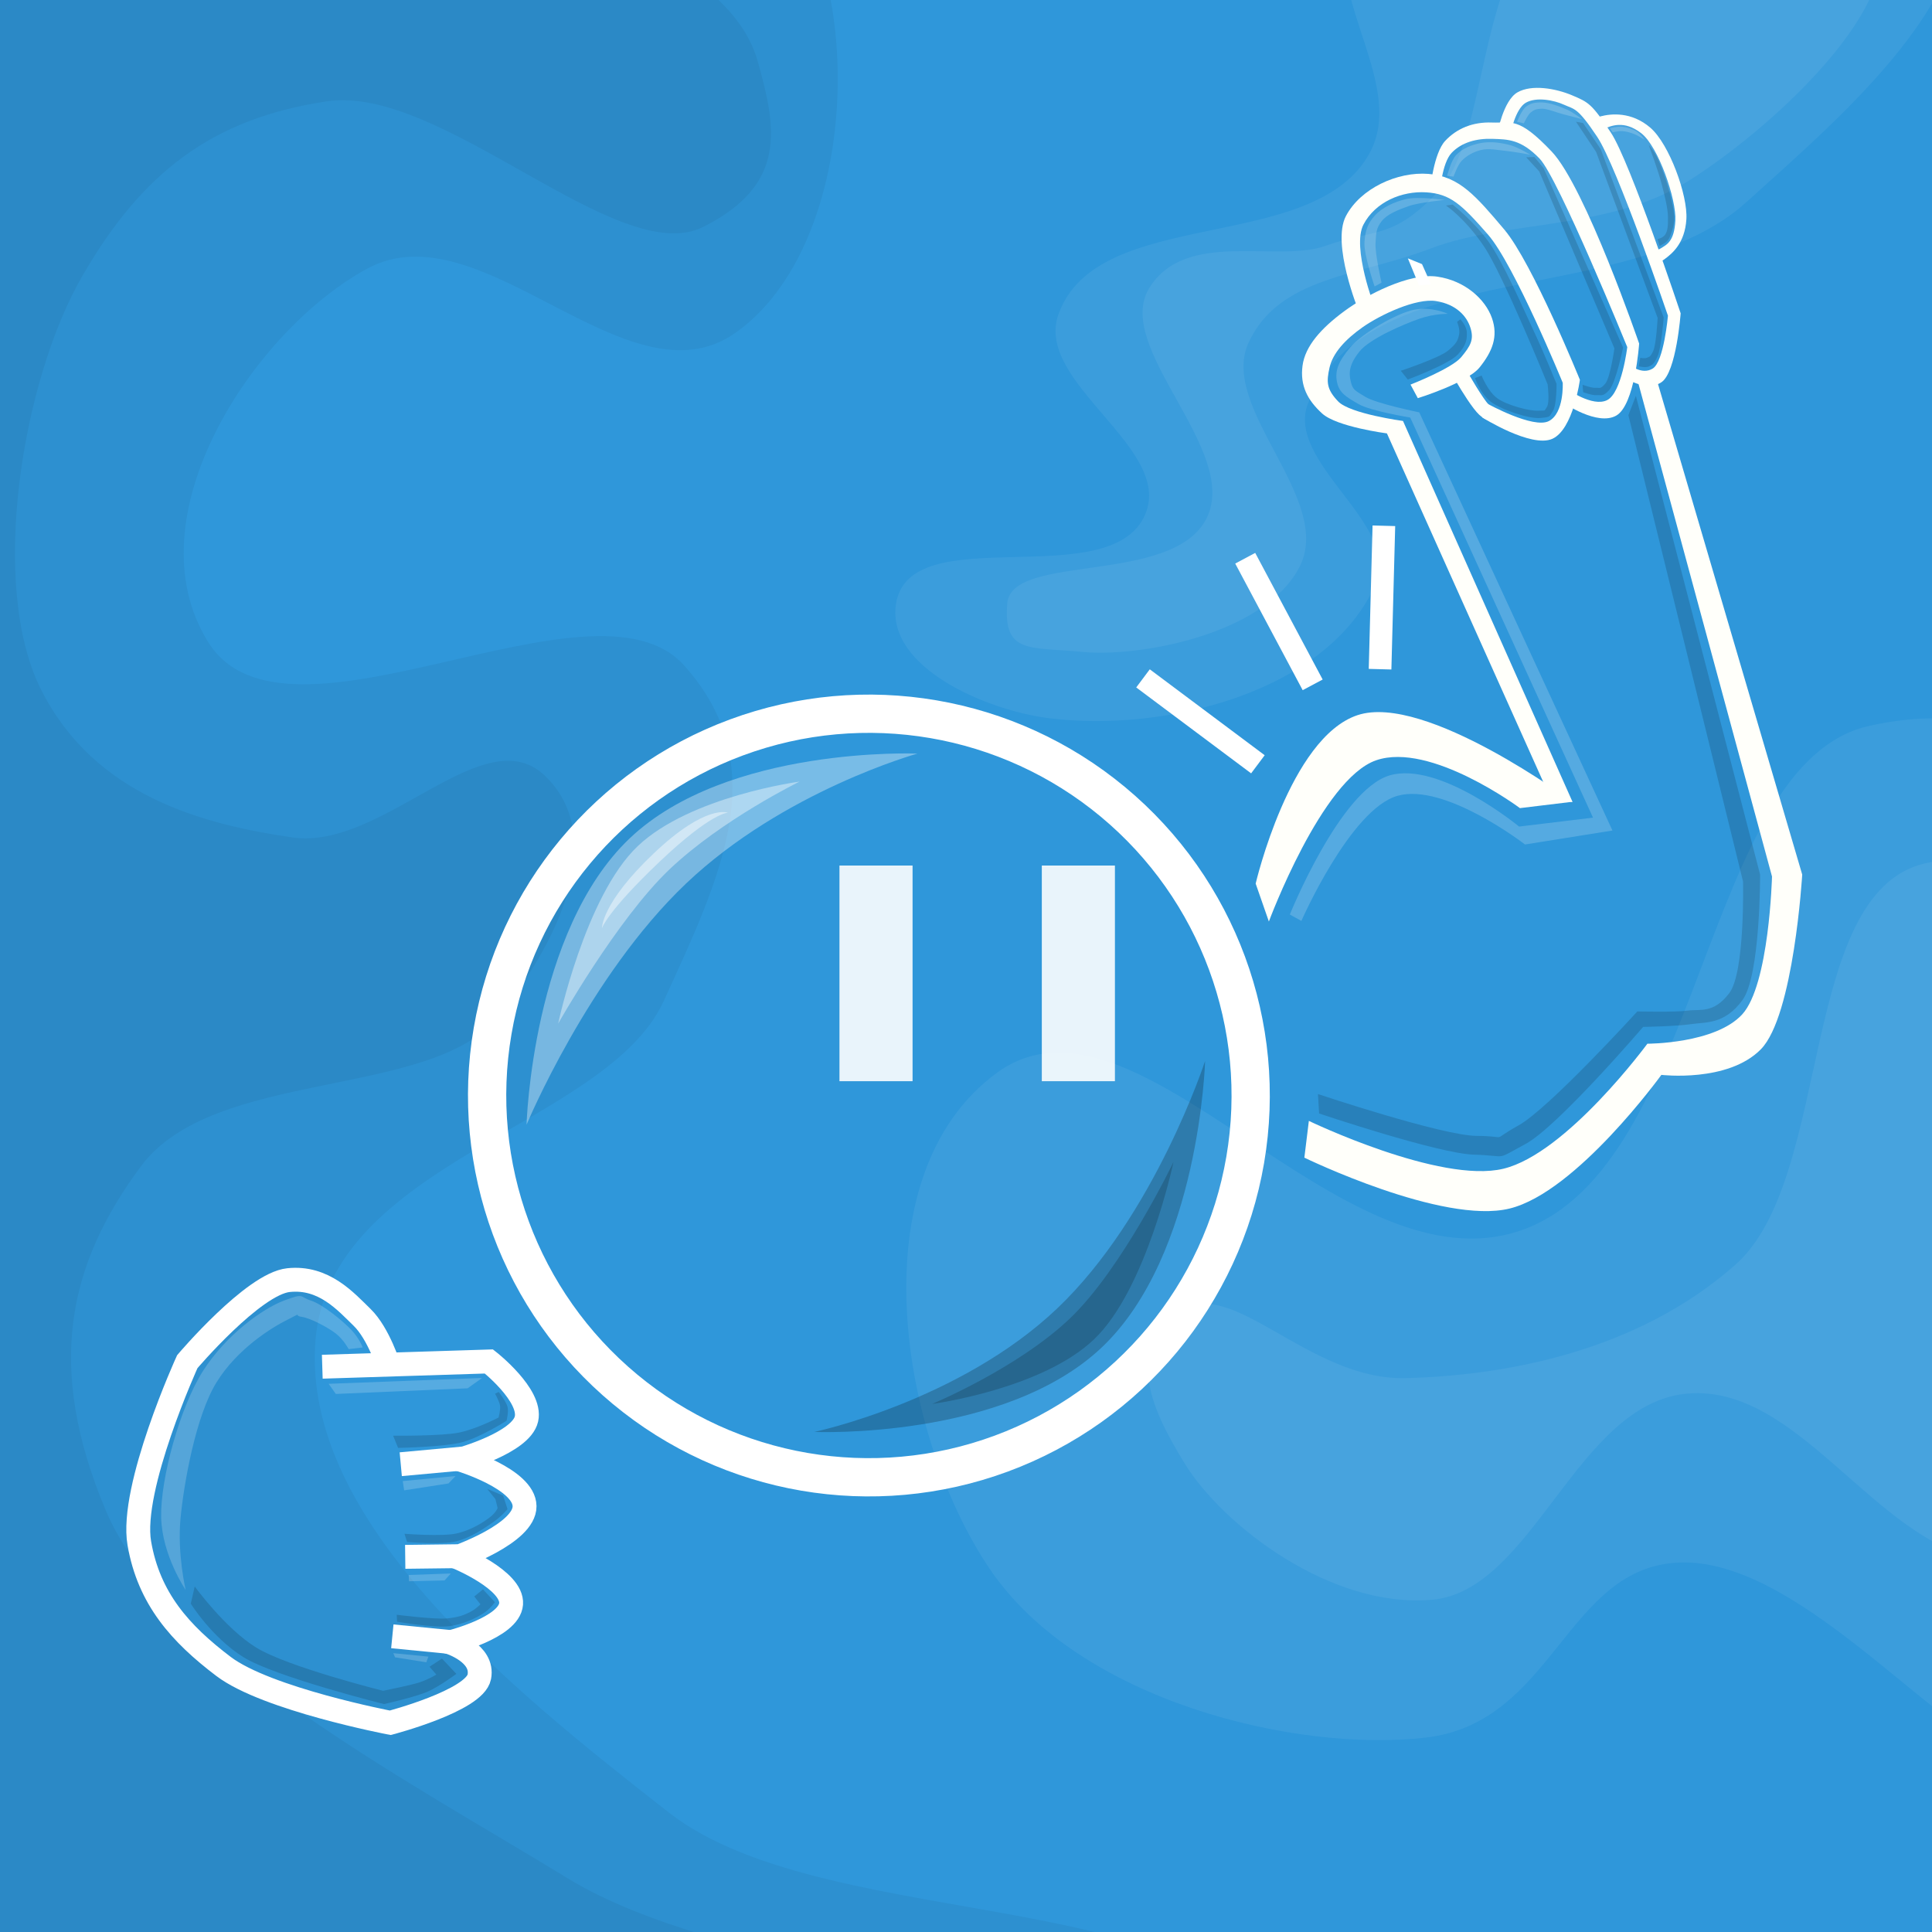 <?xml version="1.0" encoding="UTF-8" standalone="no"?>
<!-- Created with Inkscape (http://www.inkscape.org/) -->

<svg
   width="256"
   height="256"
   id="svg2"
   sodipodi:version="0.32"
   inkscape:version="1.1.2 (0a00cf5339, 2022-02-04)"
   sodipodi:docname="dotsweep_steam_achievement_gettinggood.svg"
   inkscape:export-filename="g:\newcode\java\dc\rev2\ball0700.png"
   inkscape:export-xdpi="90.000000"
   inkscape:export-ydpi="90.000000"
   version="1.1"
   xmlns:inkscape="http://www.inkscape.org/namespaces/inkscape"
   xmlns:sodipodi="http://sodipodi.sourceforge.net/DTD/sodipodi-0.dtd"
   xmlns="http://www.w3.org/2000/svg"
   xmlns:svg="http://www.w3.org/2000/svg"
   xmlns:rdf="http://www.w3.org/1999/02/22-rdf-syntax-ns#"
   xmlns:cc="http://creativecommons.org/ns#"
   xmlns:dc="http://purl.org/dc/elements/1.1/">
  <rect width="100%" height="100%" fill="#333333" stroke="none"/>
  <defs
     id="defs4" />
  <sodipodi:namedview
     id="base"
     pagecolor="#ffffff"
     bordercolor="#666666"
     borderopacity="1.0"
     inkscape:pageopacity="0.0"
     inkscape:pageshadow="2"
     inkscape:zoom="5.6568542"
     inkscape:cx="19.622213"
     inkscape:cy="229.54454"
     inkscape:document-units="px"
     inkscape:current-layer="layer1"
     borderlayer="true"
     inkscape:showpageshadow="false"
     inkscape:window-width="1680"
     inkscape:window-height="986"
     inkscape:window-x="0"
     inkscape:window-y="0"
     showgrid="false"
     inkscape:window-maximized="1"
     inkscape:pagecheckerboard="0"
     inkscape:snap-global="false" />
  <g
     inkscape:label="Layer 1"
     inkscape:groupmode="layer"
     id="layer1">
    <rect
       style="fill:#2f97da;fill-opacity:1;stroke:none"
       id="rect4477"
       width="466.672"
       height="414.738"
       x="-103.387"
       y="-318.231"
       transform="matrix(-0.002,1,-1,-0.001,0,0)" />
    <g
       id="g26913">
      <path
         style="fill:#ffffff;stroke:none;stroke-width:1px;stroke-linecap:butt;stroke-linejoin:miter;stroke-opacity:1;fill-opacity:0.06"
         d="m 178.471,-9.422 c -2.456,9.634 7.753,20.923 3.03,29.671 -7.362,13.636 -36.072,6.822 -41.258,21.425 -3.223,9.074 15.316,17.662 11.497,26.503 -4.64,10.743 -31.325,0.33 -33.024,11.908 -1.228,8.362 11.986,14.057 20.374,15.092 15.473,1.909 36.998,-3.576 43.222,-17.87 3.404,-7.817 -12.206,-16.083 -8.948,-23.962 8.131,-19.665 42.266,-12.293 58.048,-26.568 13.065,-11.818 34.649,-29.901 26.689,-45.617 -10.342,-20.419 -47.52,-16.718 -68.297,-7.114 -6.064,2.803 -9.683,10.057 -11.333,16.531 z"
         id="path26720"
         sodipodi:nodetypes="aaaaaaaaaaaa" />
      <path
         style="fill:#ffffff;stroke:none;stroke-width:1px;stroke-linecap:butt;stroke-linejoin:miter;stroke-opacity:1;fill-opacity:0.06"
         d="m 204.672,-10.423 c -8.847,7.907 -7.706,28.83 -13.916,35.58 -6.21,6.75 -8.696,5.098 -15.106,7.412 -6.41,2.314 -18.61,-2.262 -23.394,5.644 -4.784,7.906 12.082,21.457 7.632,30.435 -4.451,8.978 -25.873,4.555 -26.424,11.317 -0.551,6.762 3.011,5.736 10.087,6.427 7.075,0.692 23.789,-2.149 28.59,-11.167 4.802,-9.018 -10.759,-21.141 -6.675,-29.868 4.084,-8.727 14.447,-8.716 24.188,-12.456 9.741,-3.74 23.672,-2.305 34.228,-9.02 10.557,-6.715 25.926,-20.903 25.418,-30.46 -0.508,-9.558 -4.57,-10.223 -12.756,-12.35 -8.185,-2.127 -23.026,0.598 -31.872,8.505 z"
         id="path26774"
         sodipodi:nodetypes="zzzzzzzzzzzzzz" />
    </g>
    <g
       id="g26685">
      <path
         style="fill:#ffffff;stroke:none;stroke-width:1px;stroke-linecap:butt;stroke-linejoin:miter;stroke-opacity:1;fill-opacity:0.06"
         d="m 265.59,232.49 c -10.438,-4.479 -27.853,-25.971 -42.984,-25.451 -15.132,0.52 -16.639,21.2 -33.672,23.199 -17.033,1.999 -45.926,-4.756 -57.824,-22.4 -11.898,-17.644 -17.628,-52.036 0.961,-65.666 18.588,-13.63 45.405,29.329 69.578,20.822 24.173,-8.506 23.857,-61.873 46.031,-66.809 22.174,-4.935 32.445,9.065 47.615,27.867 15.17,18.802 35.261,63.385 27.941,85.324 -7.319,21.939 -29.1,26.212 -40.141,28.074 -11.041,1.862 -7.068,-0.482 -17.506,-4.961 z"
         id="path26348"
         sodipodi:nodetypes="zzzzzzzzzzz" />
      <path
         style="fill:#ffffff;stroke:none;stroke-width:1px;stroke-linecap:butt;stroke-linejoin:miter;stroke-opacity:1;fill-opacity:0.06"
         d="m 290.197,148.834 c -8.715,-14.483 -16.583,-37.549 -34.346,-34.594 -17.763,2.955 -12.733,41.676 -25.9,53.338 -13.167,11.662 -30.831,14.71 -43.732,15.027 -12.901,0.317 -23.228,-13.925 -29.957,-8.674 -6.729,5.251 -4.29,11.861 0.727,20.01 5.017,8.148 19.315,19.216 32.752,18.037 13.437,-1.179 19.178,-26.102 33.898,-27.324 14.72,-1.223 24.719,19.64 39.289,22.115 14.57,2.475 34.576,6.066 42.914,-7.641 8.338,-13.707 -6.93,-35.811 -15.645,-50.295 z"
         id="path26402"
         sodipodi:nodetypes="zzzzzzzzzzz" />
    </g>
    <g
       id="g26313">
      <path
         style="fill:#000000;stroke:none;stroke-width:1px;stroke-linecap:butt;stroke-linejoin:miter;stroke-opacity:1;fill-opacity:0.05"
         d="m 107.057,-9.928 c 7.351,16.283 4.597,44.093 -9.664,54.066 -14.261,9.973 -33.625,-16.757 -48.75,-8.537 -15.125,8.22 -31.394,33.006 -21.039,49.512 10.355,16.506 51.059,-10.311 63.039,3.055 11.98,13.365 4.855,27.974 -2.709,44.496 -7.564,16.522 -44.302,21.304 -46.139,45 -1.837,23.696 25.331,45.741 46.871,62.537 21.54,16.796 77.009,8.923 79.068,33.146 2.059,24.223 -14.335,24.247 -50.732,32.273 C 80.605,313.647 -5.573,313.089 -45.068,284.023 -84.564,254.958 -96.226,211.618 -100.086,165.441 -103.946,119.265 -79.475,55.003 -61.139,23.383 -42.803,-8.238 -32.043,-16.926 -10.32,-27.639 11.402,-38.351 41.906,-41.394 62.383,-37.062 c 20.477,4.332 37.323,10.852 44.674,27.135 z"
         id="path25976"
         sodipodi:nodetypes="zzzzzzzzzzzzzzzz" />
      <path
         style="fill:#000000;stroke:none;stroke-width:1px;stroke-linecap:butt;stroke-linejoin:miter;stroke-opacity:1;fill-opacity:0.05"
         d="M 76.789,-11.963 C 88.167,-5.494 97.984,-0.526 100.414,8.16 102.844,16.846 104.433,24.428 93.16,30.076 81.887,35.724 58.525,11.139 43.297,13.428 28.069,15.717 18.821,22.881 10.898,36.59 2.975,50.299 -1.59,77.592 5.502,91.502 12.594,105.412 26.695,109.207 38.727,110.963 c 12.031,1.756 25.373,-15.918 33.461,-8.189 8.088,7.728 2.522,21.24 -6.314,32.057 -8.836,10.817 -37.551,6.721 -47.188,19.691 C 9.049,167.492 5.991,181.036 14,200.1 c 8.009,19.064 40.467,36.067 61.193,48.768 20.726,12.701 60.48,12.805 61.539,27.977 1.06,15.171 -0.433,7.043 -19.961,12.686 -19.528,5.642 -70.373,6.823 -98.307,-0.352 -27.934,-7.174 -45.632,-10.595 -65.613,-35.777 -19.981,-25.182 -31.988,-79.623 -31.502,-113.869 0.487,-34.247 14.271,-57.813 25.674,-83.496 11.403,-25.683 25.036,-56.729 41.588,-69.797 16.552,-13.068 27.756,-13.716 43.219,-13.521 15.462,0.195 33.581,8.851 44.959,15.32 z"
         id="path26030"
         sodipodi:nodetypes="zzzzzzzzzzzzzzzzzzzzz" />
    </g>
    <g
       id="g2109"
       transform="matrix(0.759,0.13,-0.13,0.759,73.835,3.743)">
      <g
         id="g1423"
         transform="matrix(8.688,0,0,8.688,14.4,102.491)">
        <circle
           style="opacity:1;fill:none;fill-opacity:1;fill-rule:evenodd;stroke:#ffffff;stroke-width:2;stroke-linecap:butt;stroke-linejoin:round;stroke-miterlimit:4;stroke-dasharray:none;stroke-opacity:1"
           id="path1306"
           transform="matrix(0.379,0,0,0.379,0.434,0.397)"
           cx="19.951"
           cy="20.049"
           r="19.951" />
        <path
           style="color:#000000;display:inline;overflow:visible;visibility:visible;fill:#ffffff;fill-opacity:0.352;fill-rule:evenodd;stroke:none;stroke-width:2;marker:none"
           d="m 1.41,9.711 c 0,0 -0.541,-3.798 1.056,-5.936 1.597,-2.138 5.333,-2.616 5.333,-2.616 0,0 -2.484,1.171 -4.081,3.309 -1.597,2.138 -2.308,5.243 -2.308,5.243 z"
           id="path2767"
           sodipodi:nodetypes="cscsc"
           inkscape:connector-curvature="0" />
        <path
           style="color:#000000;display:inline;overflow:visible;visibility:visible;fill:#ffffff;fill-opacity:0.397;fill-rule:evenodd;stroke:none;stroke-width:2;marker:none"
           d="m 1.689,7.631 c 0,0 0.1,-2.58 0.96,-3.731 C 3.51,2.748 5.593,2.099 5.593,2.099 c 0,0 -1.385,0.996 -2.246,2.148 C 2.487,5.399 1.689,7.631 1.689,7.631 Z"
           id="path3497"
           sodipodi:nodetypes="cscsc"
           inkscape:connector-curvature="0" />
        <path
           style="color:#000000;display:inline;overflow:visible;visibility:visible;opacity:1;fill:#000000;fill-opacity:0.22;fill-rule:evenodd;stroke:none;stroke-width:2;stroke-linecap:butt;stroke-linejoin:miter;stroke-miterlimit:4;stroke-dasharray:none;stroke-dashoffset:0;stroke-opacity:1;marker:none;marker-start:none;marker-mid:none;marker-end:none"
           d="m 14.443,6.194 c 0,0 0.541,3.798 -1.056,5.936 -1.597,2.138 -5.333,2.616 -5.333,2.616 0,0 2.729,-1.082 4.327,-3.22 1.597,-2.138 2.063,-5.333 2.063,-5.333 z"
           id="path3499"
           sodipodi:nodetypes="cscsc" />
        <path
           style="color:#000000;display:inline;overflow:visible;visibility:visible;opacity:1;fill:#000000;fill-opacity:0.173;fill-rule:evenodd;stroke:none;stroke-width:2;stroke-linecap:butt;stroke-linejoin:miter;stroke-miterlimit:4;stroke-dasharray:none;stroke-dashoffset:0;stroke-opacity:1;marker:none;marker-start:none;marker-mid:none;marker-end:none"
           d="m 14.164,8.274 c 0,0 -0.1,2.58 -0.96,3.731 -0.86,1.152 -2.944,1.801 -2.944,1.801 0,0 1.541,-0.974 2.402,-2.126 0.86,-1.152 1.502,-3.406 1.502,-3.406 z"
           id="path3501"
           sodipodi:nodetypes="cscsc" />
        <path
           style="color:#000000;display:inline;overflow:visible;visibility:visible;fill:#ffffff;fill-opacity:0.435;fill-rule:evenodd;stroke:none;stroke-width:2;marker:none"
           d="m 2.225,5.622 c 0,0 -0.101,-0.481 0.76,-1.633 0.86,-1.152 1.314,-1.042 1.314,-1.042 0,0 -0.314,0.036 -1.174,1.188 -0.86,1.152 -0.9,1.487 -0.9,1.487 z"
           id="path3497-1"
           sodipodi:nodetypes="cscsc"
           inkscape:connector-curvature="0" />
      </g>
    </g>
    <g
       id="g2538"
       transform="translate(534.675)">
      <path
         style="fill:#000000;fill-opacity:0.051;stroke:none;stroke-width:1px;stroke-linecap:butt;stroke-linejoin:miter;stroke-opacity:1"
         d="m 107.011,262.017 c 0,0 27.799,-16.58 35.434,-27.67 7.635,-11.091 10.519,-34.252 10.519,-34.252 L 270.849,59.775 122.889,40.605 190.41,-7.022 159.284,-7.965 -36.981,59.838 l 1.999,13.231 131.401,16.028 -28.484,14.334 c 0,0 -21.274,0.276 -30.871,2.269 -9.597,1.993 -15.879,2.789 -26.296,9.186 -10.416,6.397 -32.802,31.514 -32.802,31.514 l -40.167,11.583 V -21.057 H 301.112 v 287.448 z"
         id="path1908"
         sodipodi:nodetypes="czccccccccczzcccccc" />
      <path
         style="fill:#000000;fill-opacity:0.051;stroke:none;stroke-width:1px;stroke-linecap:butt;stroke-linejoin:miter;stroke-opacity:1"
         d="m 136.044,258.1 c 0,0 15.894,-7.588 21.134,-12.801 5.24,-5.213 7.91,-9.53 10.261,-16.747 2.351,-7.217 2.074,-25.819 2.074,-25.819 L 296.525,54.574 285.086,49.139 161.108,34.245 l 51.801,-44.898 -64.146,-3.384 -201.715,67.969 3.662,25.043 115.12,11.809 -4.87,5.878 c 0,0 -21.504,0.124 -32.097,2.22 -10.593,2.096 -19.119,4.454 -30.943,10.311 -11.825,5.857 -38.475,26.215 -38.475,26.215 l -20.82,2.973 1.363,-161.377 362.457,-0.696 3.069,151.55 0.004,136.883 z"
         id="path2116"
         sodipodi:nodetypes="czzcccccccccczzccccccc" />
      <path
         style="fill:#000000;fill-opacity:0.051;stroke:none;stroke-width:1px;stroke-linecap:butt;stroke-linejoin:miter;stroke-opacity:1"
         d="m 159.399,261.699 c 0,0 19.236,-10.795 23.936,-17.656 4.7,-6.861 4.775,-12.87 5.297,-19.447 0.522,-6.578 -2.085,-19.321 -2.085,-19.321 L 315.217,59.672 309.13,40.152 195.287,27.138 l 48.777,-45.585 -96.552,-8.732 -212.531,75.611 1.819,37.391 86.656,5.986 -23.563,5.215 -57.752,21.872 -25.045,1.05 11.187,-148.492 260.191,-7.347 145.383,9.308 -7.258,209.171 -35.626,102.961 z"
         id="path2364"
         sodipodi:nodetypes="czzcccccccccccccccccc" />
    </g>
    <rect
       style="fill:#ffffff;fill-opacity:0.891;stroke-width:2.628"
       id="rect1432-3"
       width="9.687"
       height="28.576"
       x="138.046"
       y="114.689" />
    <rect
       style="fill:#ffffff;fill-opacity:0.891;stroke-width:2.628"
       id="rect1432-3-6"
       width="9.687"
       height="28.576"
       x="111.233"
       y="114.689" />
    <path
       style="fill:#fffffa;fill-opacity:1;stroke:none;stroke-width:1px;stroke-linecap:butt;stroke-linejoin:miter;stroke-opacity:1"
       d="m 166.382,117.082 c 0,0 4.516,-19.325 13.491,-22.318 8.976,-2.993 28.464,11.477 28.464,11.477 l -6.938,0.84 c 0,0 -11.836,-8.819 -19.046,-6.341 -7.209,2.478 -14.221,21.366 -14.221,21.366 z"
       id="path14447"
       sodipodi:nodetypes="czcczcc" />
    <path
       style="fill:#fffffa;fill-opacity:1;stroke:none;stroke-width:1px;stroke-linecap:butt;stroke-linejoin:miter;stroke-opacity:1"
       d="M 205.465,105.788 183.774,57.427 c 0,0 -6.636,-0.859 -8.584,-2.637 -1.948,-1.778 -2.944,-3.706 -2.598,-6.331 0.346,-2.625 2.506,-4.984 5.484,-7.192 2.978,-2.208 8.696,-5.147 12.369,-4.611 3.673,0.536 6.357,2.983 7.238,5.467 0.881,2.484 0.04,4.477 -1.617,6.546 -1.657,2.069 -8.198,4.091 -8.198,4.091 l -0.967,-1.799 c 0,0 5.48,-2.134 6.722,-3.64 1.242,-1.506 1.707,-2.315 1.221,-3.878 -0.485,-1.563 -1.888,-3.114 -4.535,-3.546 -2.647,-0.431 -7.384,1.799 -9.739,3.451 -2.355,1.652 -3.977,3.47 -4.397,5.351 -0.419,1.881 -0.424,2.858 1.145,4.496 1.569,1.638 8.587,2.584 8.587,2.584 l 22.472,50.492 z"
       id="path14721"
       sodipodi:nodetypes="cczzzzzzcczzzzzzccc" />
    <path
       style="fill:#fffffa;stroke:none;stroke-width:1px;stroke-linecap:butt;stroke-linejoin:miter;stroke-opacity:1;fill-opacity:1"
       d="m 182.162,40.768 c 0,0 -3.074,-7.983 -1.498,-11.007 1.575,-3.024 5.112,-4.475 8.315,-4.276 3.202,0.199 4.672,1.585 8.177,5.585 3.504,4 9.913,19.649 9.913,19.649 0,0 0.208,4.029 -1.845,5.08 -2.053,1.051 -8.114,-2.297 -8.114,-2.297 l -0.702,1.811 c 0,0 6.486,4.076 9.278,2.835 2.792,-1.241 3.658,-7.819 3.658,-7.819 0,0 -6.284,-15.501 -10.026,-19.923 -3.742,-4.422 -5.933,-7.035 -10.043,-7.364 -4.111,-0.329 -9.014,1.919 -10.94,5.599 -1.926,3.68 1.679,12.522 1.679,12.522"
       id="path15079"
       sodipodi:nodetypes="czzzczcczczzzc" />
    <path
       style="fill:#fffffa;fill-opacity:1;stroke:none;stroke-width:1px;stroke-linecap:butt;stroke-linejoin:miter;stroke-opacity:1"
       d="m 190.796,25.573 c 0,0 0.226,-3.936 1.565,-5.333 1.339,-1.396 3.312,-1.913 5.39,-1.843 2.078,0.069 3.775,0.057 6.252,2.616 2.478,2.558 11.618,24.98 11.618,24.98 0,0 -0.721,6.038 -2.659,7.021 -1.938,0.983 -5.33,-1.477 -5.33,-1.477 l -0.426,1.86 c 0,0 4.454,3.08 6.947,1.676 2.493,-1.404 3.042,-9.547 3.042,-9.547 0,0 -7.125,-20.745 -11.587,-25.444 -4.463,-4.699 -5.325,-3.743 -7.901,-3.845 -2.576,-0.102 -4.701,0.804 -6.219,2.437 -1.518,1.633 -1.982,6.399 -1.982,6.399"
       id="path15327"
       sodipodi:nodetypes="czzzczcczczzzc" />
    <path
       style="fill:#fffffa;fill-opacity:1;stroke:none;stroke-width:1px;stroke-linecap:butt;stroke-linejoin:miter;stroke-opacity:1"
       d="m 200.143,17.706 c 0,0 0.648,-3.317 2.047,-4.103 1.399,-0.786 3.703,-0.344 5.077,0.284 1.374,0.628 1.741,0.3 4.372,4.249 2.631,3.95 9.373,23.695 9.373,23.695 0,0 -0.53,6.076 -2.011,7 -1.481,0.924 -3.143,-0.558 -3.143,-0.558 l -0.48,1.824 c 0,0 2.801,1.878 4.776,0.548 1.975,-1.329 2.542,-9.128 2.542,-9.128 0,0 -6.697,-20.105 -9.245,-23.943 -2.548,-3.838 -2.953,-4.019 -5.14,-4.944 -2.187,-0.924 -5.361,-1.474 -7.246,-0.389 -1.885,1.085 -2.663,5.45 -2.663,5.45"
       id="path16354"
       sodipodi:nodetypes="czzzczcczczzzc" />
    <path
       style="fill:#fffffa;fill-opacity:1;stroke:none;stroke-width:1px;stroke-linecap:butt;stroke-linejoin:miter;stroke-opacity:1"
       d="m 212.465,17.086 c 0.993,-0.388 2.679,-1.221 4.991,0.552 2.313,1.773 4.697,8.842 4.539,11.607 -0.159,2.765 -1.123,3.16 -1.945,3.669 -0.822,0.509 -1.649,0.043 -1.649,0.043 l 0.333,1.766 c 0,0 0.732,0.419 1.793,-0.357 1.061,-0.776 2.72,-2.126 2.926,-5.304 0.206,-3.178 -2.272,-9.991 -4.776,-12.143 -2.504,-2.152 -5.212,-1.863 -6.594,-1.5 -1.382,0.363 -1.201,1.201 -1.201,1.201 l 1.05,1.459 c 0,0 -0.459,-0.603 0.534,-0.991 z"
       id="path16944"
       sodipodi:nodetypes="zzzzcczzzzccz" />
    <path
       style="fill:#fffffa;stroke:none;stroke-width:1px;stroke-linecap:butt;stroke-linejoin:miter;stroke-opacity:1;fill-opacity:1"
       d="m 217.03,50.574 17.771,65.569 c 0,0 -0.364,14.354 -3.95,18.267 -3.586,3.912 -12.564,3.887 -12.564,3.887 0,0 -10.687,14.539 -19.081,16.566 -8.394,2.027 -25.776,-6.339 -25.776,-6.339 l -0.596,4.87 c 0,0 18.315,8.911 27.19,6.745 8.876,-2.166 20.116,-17.713 20.116,-17.713 0,0 8.826,1.054 13.189,-3.397 4.364,-4.451 5.474,-23.14 5.474,-23.14 l -19.46,-66.194"
       id="path17633"
       sodipodi:nodetypes="cczczcczczcc" />
    <path
       style="fill:#ffffff;fill-opacity:0.186;stroke:none;stroke-width:1px;stroke-linecap:butt;stroke-linejoin:miter;stroke-opacity:1"
       d="m 170.911,121.18 c 0,0 6.648,-16.502 13.225,-18.436 6.576,-1.934 17.149,6.78 17.149,6.78 l 9.799,-1.179 -24.221,-53.016 c 0,0 -5.266,-0.86 -6.874,-1.798 -1.608,-0.938 -2.531,-1.45 -2.832,-2.915 -0.301,-1.465 0.175,-2.712 1.755,-4.584 1.58,-1.872 6.085,-4.491 8.426,-4.984 2.34,-0.493 4.529,0.542 4.529,0.542 0,0 -1.764,-0.058 -3.789,0.645 -2.026,0.703 -6.54,2.616 -7.92,4.319 -1.381,1.704 -1.451,2.83 -1.184,3.961 0.266,1.132 0.481,1.18 1.942,2.073 1.46,0.893 7.141,2.053 7.141,2.053 l 25.602,55.409 -11.587,1.85 c 0,0 -10.631,-8.218 -16.885,-6.453 -6.254,1.766 -12.747,16.581 -12.747,16.581 z"
       id="path18259"
       sodipodi:nodetypes="czccczzzzczzzzccczcc" />
    <path
       style="fill:#ffffff;stroke:none;stroke-width:1px;stroke-linecap:butt;stroke-linejoin:miter;stroke-opacity:1;fill-opacity:1"
       d="m 188.023,37.807 -1.474,-3.571 1.876,0.761 1.193,2.677"
       id="path18484" />
    <path
       style="fill:#fffffa;fill-opacity:1;stroke:none;stroke-width:1px;stroke-linecap:butt;stroke-linejoin:miter;stroke-opacity:1"
       d="m 197.258,53.627 c -0.796,-0.876 -2.551,-3.84 -3.049,-4.796 -0.499,-0.956 -0.601,-0.4 -0.601,-0.4 l -1.038,0.759 c 0,0 -0.402,0.028 0.361,1.337 0.763,1.309 2.182,3.605 3.088,4.446 0.906,0.841 1.937,0.938 1.937,0.938 l 0.48,-1.116 c 0,0 -0.382,-0.292 -1.178,-1.168 z"
       id="path18764"
       sodipodi:nodetypes="zzcczzccz" />
    <path
       style="fill:#fffffa;stroke:none;stroke-width:1px;stroke-linecap:butt;stroke-linejoin:miter;stroke-opacity:1;fill-opacity:0.19"
       d="m 182.142,37.956 c 0,0 -1.464,-4.255 -1.342,-5.885 0.122,-1.63 0.439,-2.462 1.377,-3.511 0.939,-1.05 2.549,-1.809 4.137,-2.183 1.588,-0.374 5.111,0.116 5.111,0.116 0,0 -3.365,0.32 -4.769,0.816 -1.404,0.495 -2.84,1.062 -3.574,1.994 -0.735,0.932 -0.732,1.529 -0.817,2.914 -0.085,1.385 0.795,5.238 0.795,5.238 z"
       id="path20940"
       sodipodi:nodetypes="czzzczzzcc" />
    <path
       style="fill:#fffffa;stroke:none;stroke-width:1px;stroke-linecap:butt;stroke-linejoin:miter;stroke-opacity:1;fill-opacity:0.19"
       d="m 191.752,23.299 c 0,0 0.51,-2.047 1.21,-2.774 0.835,-0.868 2.07,-1.346 3.253,-1.572 1.293,-0.246 2.666,-0.048 3.939,0.29 0.936,0.249 2.621,1.255 2.621,1.255 0,0 -2.146,-0.398 -3.231,-0.502 -1.098,-0.105 -2.236,-0.379 -3.308,-0.12 -0.949,0.229 -1.877,0.729 -2.555,1.431 -0.545,0.565 -1.077,2.094 -1.077,2.094 z"
       id="path21168"
       sodipodi:nodetypes="cssscssscc" />
    <path
       style="fill:#fffffa;stroke:none;stroke-width:1px;stroke-linecap:butt;stroke-linejoin:miter;stroke-opacity:1;fill-opacity:0.19"
       d="m 201.017,16.137 c 0,0 0.591,-1.547 1.189,-2.001 0.599,-0.454 1.168,-0.573 2.105,-0.565 0.936,0.008 2.421,0.55 3.307,0.947 0.885,0.397 2.012,1.273 2.012,1.273 0,0 -1.639,-0.432 -2.534,-0.663 -0.895,-0.231 -2.099,-0.754 -2.837,-0.723 -0.738,0.031 -1,0.158 -1.42,0.491 -0.42,0.332 -0.915,1.446 -0.915,1.446 z"
       id="path21279"
       sodipodi:nodetypes="czzzczzzcc" />
    <path
       style="fill:#fffffa;stroke:none;stroke-width:1px;stroke-linecap:butt;stroke-linejoin:miter;stroke-opacity:1;fill-opacity:0.19"
       d="m 213.325,16.998 c 0,0 0.991,-0.266 1.591,-0.212 0.6,0.054 1.407,0.303 1.911,0.614 0.504,0.311 1.084,1.103 1.084,1.103 0,0 -0.887,-0.558 -1.385,-0.749 -0.497,-0.191 -1.094,-0.355 -1.577,-0.383 -0.484,-0.027 -1.273,0.159 -1.273,0.159 z"
       id="path21765"
       sodipodi:nodetypes="czzczzcc" />
    <path
       style="fill:#000000;fill-opacity:0.15;stroke:none;stroke-width:1px;stroke-linecap:butt;stroke-linejoin:miter;stroke-opacity:1"
       d="m 174.788,147.542 c 0,0 15.816,5.327 20.518,5.456 4.702,0.129 2.598,0.865 6.848,-1.424 4.25,-2.29 15.567,-15.502 15.567,-15.502 0,0 4.434,-0.076 6.37,-0.37 1.936,-0.294 4.407,0.079 6.796,-3.187 2.389,-3.266 2.335,-16.63 2.335,-16.63 l -16.461,-63.425 -0.994,2.552 15.194,61.789 c 0,0 0.28,12.002 -1.813,14.779 -2.093,2.776 -3.898,2.103 -5.497,2.331 -1.6,0.227 -6.698,0.109 -6.698,0.109 0,0 -11.742,12.894 -15.756,15.112 -4.014,2.218 -0.94,1.408 -5.515,1.38 -4.575,-0.028 -21.048,-5.544 -21.048,-5.544 z"
       id="path21876"
       sodipodi:nodetypes="czzczzcccczzczzcc" />
    <path
       style="fill:#000000;stroke:none;stroke-width:1px;stroke-linecap:butt;stroke-linejoin:miter;stroke-opacity:1;fill-opacity:0.15"
       d="m 193.501,42.307 c 0,0 0.819,0.847 0.856,1.695 0.037,0.849 0.01,1.667 -1.188,2.969 -1.198,1.302 -6.633,3.315 -6.633,3.315 l -0.925,-1.156 c 0,0 5.034,-1.669 6.247,-2.658 1.213,-0.989 1.321,-1.441 1.48,-2.14 0.159,-0.698 -0.267,-1.675 -0.267,-1.675 z"
       id="path23343"
       sodipodi:nodetypes="czzcczzcc" />
    <path
       style="fill:#000000;fill-opacity:0.15;stroke:none;stroke-width:1px;stroke-linecap:butt;stroke-linejoin:miter;stroke-opacity:1"
       d="m 192.474,27.109 c 0,0 2.868,2.254 4.801,4.974 1.934,2.72 4.446,8.555 5.917,11.698 1.472,3.143 3.057,7.081 3.057,7.081 0,0 0.035,2.844 -0.488,3.606 -0.522,0.763 -0.21,0.784 -1.669,0.921 -1.459,0.137 -5.129,-1.072 -6.545,-2.147 -1.416,-1.076 -2.1,-3.145 -2.1,-3.145 l 0.873,-0.34 c 0,0 0.817,2.091 2.066,3.008 1.249,0.917 4.245,1.706 5.397,1.657 1.152,-0.05 0.769,0.109 1.179,-0.476 0.41,-0.585 0.108,-3.012 0.108,-3.012 0,0 -5.856,-14.43 -8.409,-18.243 -2.552,-3.813 -5.061,-5.455 -5.061,-5.455 z"
       id="path23511"
       sodipodi:nodetypes="czzczzzcczzzczcc" />
    <path
       style="fill:#000000;stroke:none;stroke-width:1px;stroke-linecap:butt;stroke-linejoin:miter;stroke-opacity:1;fill-opacity:0.15"
       d="m 209.776,51.964 c 0,0 1.203,0.451 1.807,0.398 0.604,-0.053 0.779,0.26 1.651,-0.682 0.872,-0.942 1.832,-5.627 1.832,-5.627 l -10.527,-23.764 -1.232,-1.49 -1.078,0.044 1.732,1.879 9.955,23.438 c 0,0 -0.541,3.896 -1.215,4.682 -0.674,0.786 -0.737,0.499 -1.262,0.546 -0.525,0.047 -1.74,-0.406 -1.74,-0.406 z"
       id="path23987"
       sodipodi:nodetypes="czzcccccczzcc" />
    <path
       style="fill:#000000;stroke:none;stroke-width:1px;stroke-linecap:butt;stroke-linejoin:miter;stroke-opacity:1;fill-opacity:0.15"
       d="m 209.764,16.304 2.338,3.456 8.348,22.312 c 0,0 -0.33,4.104 -0.818,5.157 -0.488,1.053 -0.667,1.109 -1.137,1.322 -0.47,0.213 -1.353,-0.014 -1.353,-0.014 l 0.205,-1.131 c 0,0 0.559,0.139 0.881,-0.003 0.322,-0.142 0.435,-0.054 0.835,-0.905 0.399,-0.851 0.583,-4.371 0.583,-4.371 l -8.148,-21.986 -2.673,-4.012 z"
       id="path24805"
       sodipodi:nodetypes="ccczzcczzcccc" />
    <path
       style="fill:#000000;stroke:none;stroke-width:1px;stroke-linecap:butt;stroke-linejoin:miter;stroke-opacity:1;fill-opacity:0.15"
       d="m 218.469,19.207 c 0,0 1.268,3.475 1.685,5.074 0.418,1.598 0.846,3.33 0.864,4.482 0.018,1.153 -0.042,1.838 -0.374,2.322 -0.332,0.484 -1.009,0.589 -1.009,0.589 l 0.273,0.917 c 0,0 0.748,-0.365 1.012,-0.66 0.264,-0.295 0.35,-0.52 0.526,-1.042 0.176,-0.522 0.397,-1.048 0.388,-2.104 -0.009,-1.056 -0.44,-2.755 -0.834,-4.113 -0.393,-1.358 -1.056,-3.11 -1.525,-4.004 -0.47,-0.894 -1.007,-1.46 -1.007,-1.46 z"
       id="path25068"
       sodipodi:nodetypes="czzzcczzzzzc" />
    <path
       style="fill:none;stroke:#ffffff;stroke-width:3;stroke-linecap:butt;stroke-linejoin:miter;stroke-miterlimit:4;stroke-dasharray:none;stroke-opacity:1"
       d="M 166.679,101.273 151.454,89.889"
       id="path25354" />
    <path
       style="fill:none;stroke:#ffffff;stroke-width:3;stroke-linecap:butt;stroke-linejoin:miter;stroke-miterlimit:4;stroke-dasharray:none;stroke-opacity:1"
       d="M 173.936,90.746 164.998,73.969"
       id="path25354-6" />
    <path
       style="fill:none;stroke:#ffffff;stroke-width:3;stroke-linecap:butt;stroke-linejoin:miter;stroke-miterlimit:4;stroke-dasharray:none;stroke-opacity:1"
       d="m 182.866,88.671 0.505,-19.003"
       id="path25354-6-1" />
    <g
       id="g27648"
       transform="matrix(0.791,0,0,0.791,3.727,29.849)">
      <path
         style="fill:none;stroke:#ffffff;stroke-width:4;stroke-linecap:butt;stroke-linejoin:miter;stroke-miterlimit:4;stroke-dasharray:none;stroke-opacity:1"
         d="m 49.276,191.212 27.912,-0.882 c 0,0 7.187,5.642 6.291,9.63 -0.897,3.988 -11.102,6.805 -11.102,6.805 0,0 10.737,3.229 10.785,7.809 0.048,4.579 -11.297,8.542 -11.297,8.542 0,0 9.347,3.826 9.042,7.827 -0.305,4 -10.256,6.445 -10.256,6.445 0,0 5.713,1.798 4.926,5.784 -0.786,3.986 -14.917,7.684 -14.917,7.684 0,0 -20.689,-3.952 -27.925,-9.435 -7.236,-5.483 -12.509,-11.36 -14.108,-20.633 -1.599,-9.273 8.034,-30.419 8.034,-30.419 0,0 11.058,-13.044 16.96,-13.664 5.901,-0.62 9.545,3.535 12.332,6.247 2.787,2.712 4.526,8.362 4.526,8.362"
         id="path27000"
         sodipodi:nodetypes="cczczczczczzczzc" />
      <path
         style="fill:none;stroke:#ffffff;stroke-width:4;stroke-linecap:butt;stroke-linejoin:miter;stroke-miterlimit:4;stroke-dasharray:none;stroke-opacity:1"
         d="m 72.884,206.583 -10.463,0.961"
         id="path27396" />
      <path
         style="fill:none;stroke:#ffffff;stroke-width:4;stroke-linecap:butt;stroke-linejoin:miter;stroke-miterlimit:4;stroke-dasharray:none;stroke-opacity:1"
         d="m 71.897,222.953 -8.728,0.107"
         id="path27398" />
      <path
         style="fill:none;stroke:#ffffff;stroke-width:4;stroke-linecap:butt;stroke-linejoin:miter;stroke-miterlimit:4;stroke-dasharray:none;stroke-opacity:1"
         d="M 70.681,237.325 61.009,236.373"
         id="path27400" />
    </g>
    <path
       style="fill:#ffffff;stroke:none;stroke-width:1px;stroke-linecap:butt;stroke-linejoin:miter;stroke-opacity:1;fill-opacity:0.19"
       d="m 21.356,201.066 c -0.121,-5.049 2.456,-14.551 5.532,-19.389 3.075,-4.837 7.956,-8.302 10.736,-9.343 2.78,-1.04 1.961,-0.523 3.575,0 1.614,0.523 4.27,2.742 5.347,3.876 1.076,1.134 1.511,2.332 1.511,2.332 l -1.858,0.224 c 0,0 -0.657,-1.239 -1.667,-2.039 -1.009,-0.801 -3.425,-2.092 -4.576,-2.242 -1.151,-0.149 0.327,-0.703 -1.831,0.366 -2.158,1.069 -6.701,3.889 -9.439,8.324 -2.738,4.435 -4.333,13.395 -4.768,18.066 -0.435,4.67 0.684,9.434 0.684,9.434 0,0 -3.125,-4.559 -3.246,-9.609 z"
       id="path27683"
       sodipodi:nodetypes="zzzzzcczzzzzcz" />
    <path
       style="fill:#ffffff;stroke:none;stroke-width:1px;stroke-linecap:butt;stroke-linejoin:miter;stroke-opacity:1;fill-opacity:0.19"
       d="m 43.544,183.362 20.338,-0.776 -1.916,1.372 -17.469,0.749 z"
       id="path27813" />
    <path
       style="fill:#ffffff;stroke:none;stroke-width:1px;stroke-linecap:butt;stroke-linejoin:miter;stroke-opacity:1;fill-opacity:0.19"
       d="m 60.359,195.581 -6.991,0.667 0.181,1.23 5.882,-0.912 z"
       id="path27815" />
    <path
       style="fill:#ffffff;stroke:none;stroke-width:1px;stroke-linecap:butt;stroke-linejoin:miter;stroke-opacity:1;fill-opacity:0.19"
       d="m 54.153,208.691 5.583,-0.194 -0.83,0.919 -4.711,0.109 z"
       id="path27817" />
    <path
       style="fill:#000000;stroke:none;stroke-width:1px;stroke-linecap:butt;stroke-linejoin:miter;stroke-opacity:1;fill-opacity:0.15"
       d="m 25.281,212.496 c 0,0 2.783,4.47 6.965,7.08 4.183,2.61 18.638,6.224 18.638,6.224 0,0 4.191,-0.947 5.79,-1.653 1.598,-0.707 3.796,-2.352 3.796,-2.352 l -1.907,-2.023 -1.653,1.081 0.913,1.038 c 0,0 -0.973,0.597 -2.141,1.001 -1.169,0.405 -4.925,1.149 -4.925,1.149 0,0 -12.685,-3.169 -16.826,-5.74 -4.14,-2.571 -8.129,-8.084 -8.129,-8.084 z"
       id="path27819"
       sodipodi:nodetypes="czczcccczczcc" />
    <path
       style="fill:#000000;stroke:none;stroke-width:1px;stroke-linecap:butt;stroke-linejoin:miter;stroke-opacity:1;fill-opacity:0.15"
       d="m 52.614,214.88 c 0,0 4.975,0.862 6.907,0.6 1.932,-0.263 3.482,-1.048 4.465,-1.664 0.982,-0.617 1.585,-1.518 1.585,-1.518 l -1.573,-1.699 -1.157,0.945 0.817,1.034 c 0,0 -0.625,0.656 -1.35,1.015 -0.725,0.359 -1.412,0.69 -3.049,0.855 -1.637,0.165 -6.69,-0.485 -6.69,-0.485 z"
       id="path28139"
       sodipodi:nodetypes="czzcccczzcc" />
    <path
       style="fill:#000000;stroke:none;stroke-width:1px;stroke-linecap:butt;stroke-linejoin:miter;stroke-opacity:1;fill-opacity:0.15"
       d="m 53.941,204.32 c 0,0 4.567,0.403 6.517,-0.087 1.95,-0.491 3.817,-1.787 4.921,-2.559 1.104,-0.772 1.871,-1.71 1.871,-1.71 l -0.584,-1.795 -2.112,-0.878 1.095,1.348 0.288,1.19 c 0,0 -0.185,0.561 -1.032,1.222 -0.847,0.66 -2.437,1.679 -4.352,2.13 -1.915,0.451 -6.958,0.05 -6.958,0.05 z"
       id="path28231"
       sodipodi:nodetypes="czzccccczzcc" />
    <path
       style="fill:#000000;stroke:none;stroke-width:1px;stroke-linecap:butt;stroke-linejoin:miter;stroke-opacity:1;fill-opacity:0.15"
       d="m 66.083,184.441 c 0,0 1.02,1.324 1.176,1.997 0.156,0.673 -0.142,1.821 -0.142,1.821 0,0 -3.371,2.145 -5.788,2.818 -2.417,0.673 -8.582,0.775 -8.582,0.775 l -0.655,-1.613 c 0,0 6.437,0.067 8.777,-0.424 2.34,-0.491 5.193,-1.986 5.193,-1.986 0,0 0.274,-1.011 0.201,-1.557 -0.073,-0.546 -0.665,-1.603 -0.665,-1.603 z"
       id="path28361"
       sodipodi:nodetypes="czczcczczcc" />
    <path
       style="fill:#ffffff;stroke:none;stroke-width:1px;stroke-linecap:butt;stroke-linejoin:miter;stroke-opacity:1;fill-opacity:0.19"
       d="m 56.768,219.511 -4.654,-0.458 0.235,0.554 4.139,0.655 z"
       id="path29217" />
  </g>
</svg>
